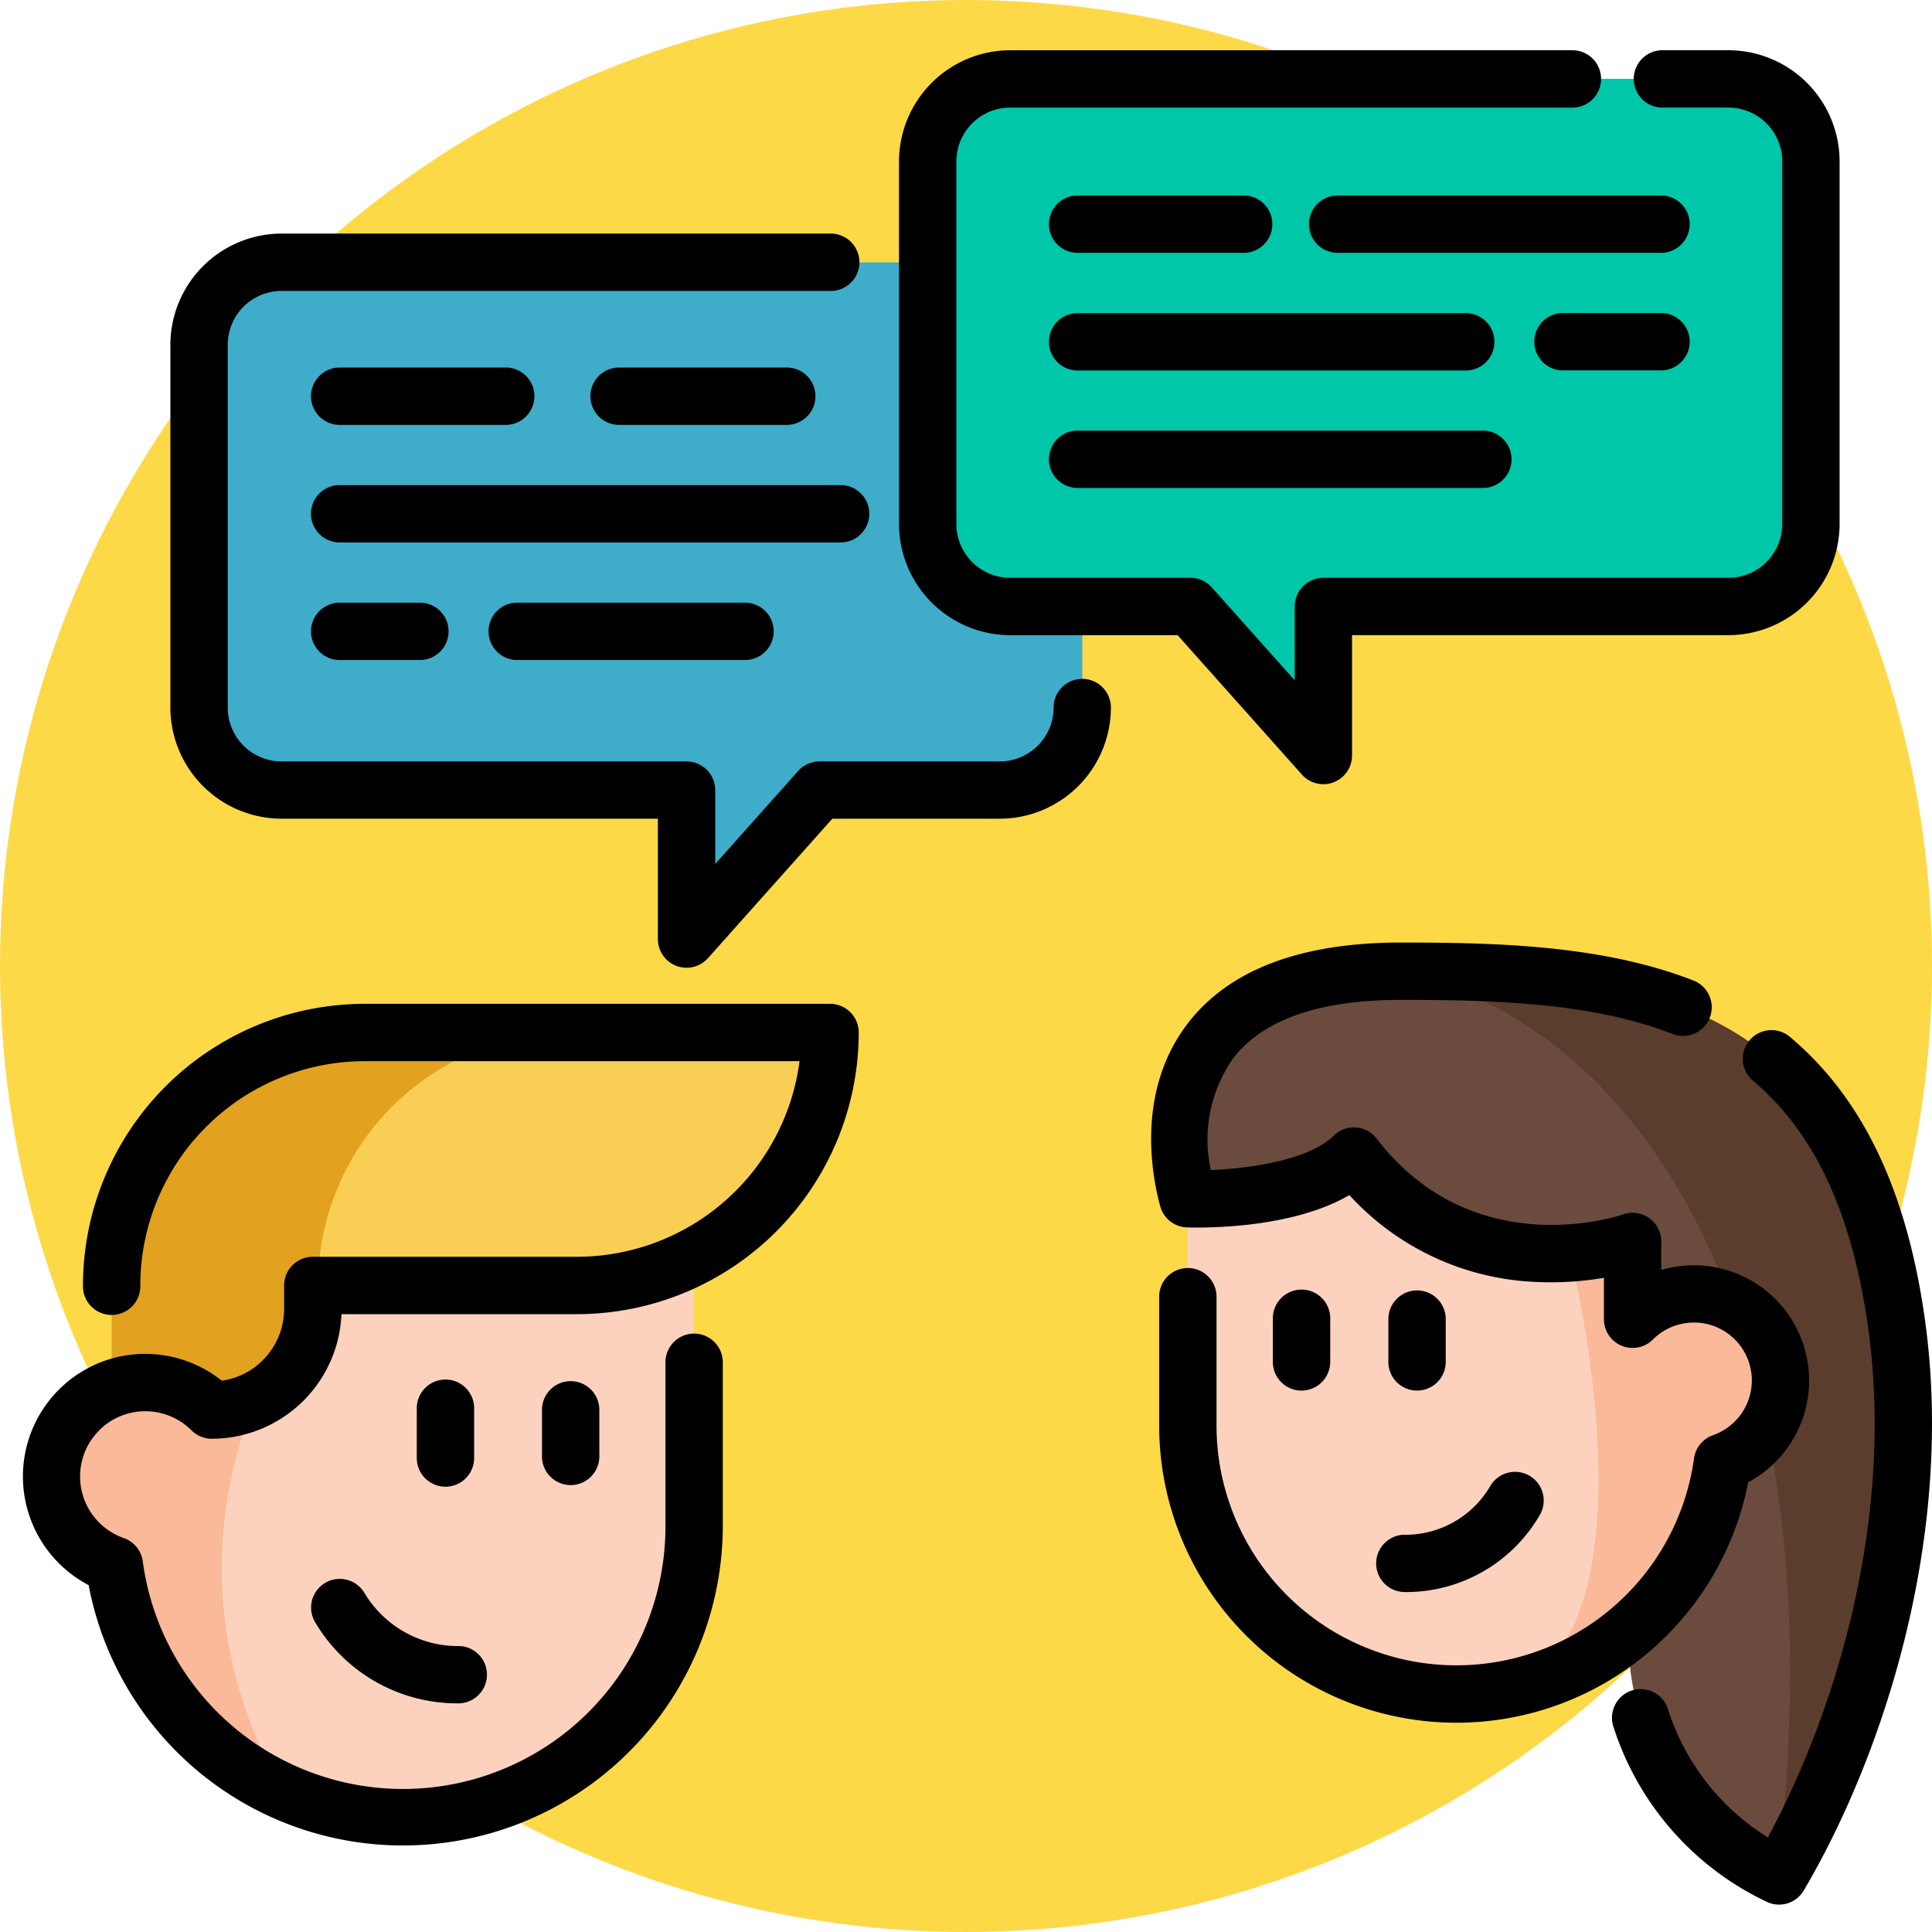 <svg xmlns="http://www.w3.org/2000/svg" xmlns:xlink="http://www.w3.org/1999/xlink" width="85" height="85" viewBox="0 0 85 85">
  <defs>
    <clipPath id="clip-path">
      <rect id="Rectangle_339719" data-name="Rectangle 339719" width="84" height="84" transform="translate(601 1179)" fill="#fff" stroke="#707070" stroke-width="1"/>
    </clipPath>
  </defs>
  <g id="_8" data-name="8" transform="translate(-600 -1207)">
    <circle id="Ellipse_4929" data-name="Ellipse 4929" cx="42.5" cy="42.5" r="42.5" transform="translate(600 1207)" fill="#fed947"/>
    <g id="Mask_Group_632" data-name="Mask Group 632" transform="translate(0 29)" clip-path="url(#clip-path)">
      <g id="conversacion" transform="translate(601 1179)">
        <path id="Path_213141" data-name="Path 213141" d="M29.531,50.67V66.1A12.817,12.817,0,0,1,11.41,77.764v0a12.817,12.817,0,0,1-7.379-9.9,4.132,4.132,0,1,1,4.285-6.822L9.392,54.87l.734-4.2h19.4Z" fill="#fcd2be"/>
        <path id="Path_213142" data-name="Path 213142" d="M11.409,77.762a12.817,12.817,0,0,1-7.379-9.9,4.132,4.132,0,1,1,4.285-6.822L9.392,54.87l3.372.685C11.346,58.006,5.357,66.954,11.409,77.762Z" fill="#fab998"/>
        <path id="Path_213143" data-name="Path 213143" d="M35.52,44.425a11.13,11.13,0,0,1-11.13,11.13H12.765v1.033a4.449,4.449,0,0,1-4.45,4.448,4.133,4.133,0,0,0-4.4-.935V55.555a11.131,11.131,0,0,1,11.13-11.13H35.52Z" fill="#f9ce55"/>
        <path id="Path_213144" data-name="Path 213144" d="M24.125,44.425H15.041a11.131,11.131,0,0,0-11.13,11.13V60.1a4.133,4.133,0,0,1,4.4.935,4.449,4.449,0,0,0,4.45-4.448V55.555h.23A11.131,11.131,0,0,1,24.125,44.425Z" fill="#e2a11e"/>
        <path id="Path_213145" data-name="Path 213145" d="M42.988,10.543h-31.6a3.628,3.628,0,0,0-3.628,3.628V30.129a3.628,3.628,0,0,0,3.628,3.628h17.82v6.561l5.851-6.561h7.931a3.628,3.628,0,0,0,3.628-3.628V14.171A3.628,3.628,0,0,0,42.988,10.543Z" fill="#3facc9"/>
        <path id="Path_213146" data-name="Path 213146" d="M43.443,2.469h31.6A3.628,3.628,0,0,1,78.673,6.1V22.055a3.628,3.628,0,0,1-3.628,3.628H57.225v6.561l-5.851-6.561H43.443a3.628,3.628,0,0,1-3.628-3.628V6.1A3.628,3.628,0,0,1,43.443,2.469Z" fill="#00c7a9"/>
        <path id="Path_213147" data-name="Path 213147" d="M77.271,81.53l-.064-.027A11.562,11.562,0,0,1,70.648,70.9L51.26,51.743c-.908-3.361-.629-9.266,7.717-9.945q.78-.066,1.655-.066c9.961,0,19.735.8,21.8,15.462C83.817,67,80.222,76.533,77.271,81.53Z" fill="#6b4b3d"/>
        <path id="Path_213148" data-name="Path 213148" d="M77.271,81.53l-.064-.027a.022.022,0,0,0,0-.01c3.365-28.6-9.589-39.7-18.232-39.7q.78-.066,1.655-.066c9.961,0,19.735.8,21.8,15.462C83.817,67,80.222,76.533,77.271,81.53Z" fill="#5b3d2d"/>
        <path id="Path_213149" data-name="Path 213149" d="M76.217,62.431a3.818,3.818,0,0,1-1.438.906,11.816,11.816,0,0,1-23.52-1.62V51.743s5.238.188,7.306-1.88a10.671,10.671,0,0,0,9.488,4.27v0a11.213,11.213,0,0,0,2.774-.509v3.423l0,0a3.81,3.81,0,0,1,5.389,5.388Z" fill="#fcd2be"/>
        <path id="Path_213150" data-name="Path 213150" d="M76.217,62.431a3.818,3.818,0,0,1-1.438.906,11.82,11.82,0,0,1-8.9,9.86c6.136-3.366,2.231-18.855,2.178-19.064v0a11.213,11.213,0,0,0,2.774-.509v3.423l0,0a3.81,3.81,0,0,1,5.388,5.388Z" fill="#fab998"/>
        <path id="Path_213151" data-name="Path 213151" d="M19.86,63.111V60.992a1.262,1.262,0,1,0-2.523,0v2.119a1.262,1.262,0,1,0,2.523,0Z"/>
        <path id="Path_213152" data-name="Path 213152" d="M22.845,60.992v2.119a1.262,1.262,0,0,0,2.523,0V60.992a1.262,1.262,0,0,0-2.523,0Z"/>
        <path id="Path_213153" data-name="Path 213153" d="M15.032,69.079a1.262,1.262,0,0,0-2.191,1.252,7.265,7.265,0,0,0,6.272,3.61l.068,0a1.262,1.262,0,0,0,.066-2.521A4.8,4.8,0,0,1,15.032,69.079Z"/>
        <path id="Path_213154" data-name="Path 213154" d="M35.519,43.164H15.041A12.405,12.405,0,0,0,2.65,55.555a1.262,1.262,0,1,0,2.523,0,9.879,9.879,0,0,1,9.868-9.868H34.177a9.883,9.883,0,0,1-9.787,8.606H12.764A1.262,1.262,0,0,0,11.5,55.555v1.033a3.192,3.192,0,0,1-2.743,3.157,5.4,5.4,0,0,0-5.3-.822A5.4,5.4,0,0,0,2.9,68.74a14.073,14.073,0,0,0,27.9-2.636V58.9a1.262,1.262,0,0,0-2.523,0v7.2A11.549,11.549,0,0,1,5.281,67.689a1.262,1.262,0,0,0-.832-1.019,2.87,2.87,0,0,1-1.085-4.74,2.833,2.833,0,0,1,1-.652,2.874,2.874,0,0,1,3.053.644,1.262,1.262,0,0,0,.96.376,5.718,5.718,0,0,0,5.646-5.481H24.39A12.405,12.405,0,0,0,36.781,44.426,1.262,1.262,0,0,0,35.519,43.164Z"/>
        <path id="Path_213155" data-name="Path 213155" d="M46.616,28.867a1.262,1.262,0,0,0-1.262,1.262A2.369,2.369,0,0,1,42.988,32.5H35.057a1.262,1.262,0,0,0-.942.422l-3.648,4.09v-3.25A1.262,1.262,0,0,0,29.206,32.5H11.386a2.369,2.369,0,0,1-2.366-2.366V14.171A2.369,2.369,0,0,1,11.386,11.8H35.513a1.262,1.262,0,1,0,0-2.523H11.386a4.9,4.9,0,0,0-4.89,4.89V30.129a4.9,4.9,0,0,0,4.89,4.89H27.944v5.3a1.262,1.262,0,0,0,2.2.84l5.475-6.139h7.366a4.9,4.9,0,0,0,4.89-4.89A1.262,1.262,0,0,0,46.616,28.867Z"/>
        <path id="Path_213156" data-name="Path 213156" d="M43.443,26.945h7.366l5.475,6.139a1.262,1.262,0,0,0,2.2-.84v-5.3H75.045a4.9,4.9,0,0,0,4.89-4.89V6.1a4.9,4.9,0,0,0-4.89-4.89H72.176a1.262,1.262,0,1,0,0,2.523h2.869A2.369,2.369,0,0,1,77.411,6.1V22.055a2.369,2.369,0,0,1-2.366,2.366H57.225a1.262,1.262,0,0,0-1.262,1.262v3.25l-3.648-4.09a1.263,1.263,0,0,0-.942-.422H43.443a2.369,2.369,0,0,1-2.366-2.366V6.1a2.369,2.369,0,0,1,2.366-2.366h24.7a1.262,1.262,0,1,0,0-2.523h-24.7a4.9,4.9,0,0,0-4.89,4.89V22.055A4.9,4.9,0,0,0,43.443,26.945Z"/>
        <path id="Path_213157" data-name="Path 213157" d="M72.113,7.6H57.887a1.262,1.262,0,1,0,0,2.523H72.113a1.262,1.262,0,0,0,0-2.523Z"/>
        <path id="Path_213158" data-name="Path 213158" d="M46.375,10.123h7.306a1.262,1.262,0,1,0,0-2.523H46.375a1.262,1.262,0,0,0,0,2.523Z"/>
        <path id="Path_213159" data-name="Path 213159" d="M72.113,12.772H67.728a1.262,1.262,0,0,0,0,2.523h4.385a1.262,1.262,0,0,0,0-2.523Z"/>
        <path id="Path_213160" data-name="Path 213160" d="M46.375,15.3H63.522a1.262,1.262,0,0,0,0-2.523H46.375a1.262,1.262,0,0,0,0,2.523Z"/>
        <path id="Path_213161" data-name="Path 213161" d="M46.375,20.468h17.9a1.262,1.262,0,0,0,0-2.523h-17.9a1.262,1.262,0,0,0,0,2.523Z"/>
        <path id="Path_213162" data-name="Path 213162" d="M13.909,17.693h7.306a1.262,1.262,0,1,0,0-2.523H13.909a1.262,1.262,0,0,0,0,2.523Z"/>
        <path id="Path_213163" data-name="Path 213163" d="M33.579,17.693a1.262,1.262,0,1,0,0-2.523H26.273a1.262,1.262,0,1,0,0,2.523Z"/>
        <path id="Path_213164" data-name="Path 213164" d="M13.909,20.342a1.262,1.262,0,0,0,0,2.523H36.018a1.262,1.262,0,0,0,0-2.523Z"/>
        <path id="Path_213165" data-name="Path 213165" d="M21.72,25.515a1.262,1.262,0,0,0,0,2.523H31.813a1.262,1.262,0,0,0,0-2.523Z"/>
        <path id="Path_213166" data-name="Path 213166" d="M13.909,25.515a1.262,1.262,0,0,0,0,2.523h3.6a1.262,1.262,0,0,0,0-2.523Z"/>
        <path id="Path_213167" data-name="Path 213167" d="M62.606,58.956V57a1.262,1.262,0,0,0-2.523,0v1.954a1.262,1.262,0,0,0,2.523,0Z"/>
        <path id="Path_213168" data-name="Path 213168" d="M57.525,58.956V57A1.262,1.262,0,1,0,55,57v1.954a1.262,1.262,0,0,0,2.523,0Z"/>
        <path id="Path_213169" data-name="Path 213169" d="M59.547,67.85a1.261,1.261,0,0,0,1.259,1.194l.068,0a6.794,6.794,0,0,0,5.864-3.379,1.262,1.262,0,1,0-2.191-1.252,4.332,4.332,0,0,1-3.808,2.111A1.262,1.262,0,0,0,59.547,67.85Z"/>
        <path id="Path_213170" data-name="Path 213170" d="M83.683,57.017c-.8-5.669-2.747-9.731-5.953-12.415a1.262,1.262,0,0,0-1.62,1.935c2.706,2.266,4.366,5.809,5.074,10.833,1.186,8.406-1.4,16.909-4.406,22.467a10.309,10.309,0,0,1-4.374-5.578A1.262,1.262,0,1,0,70,75.017,12.845,12.845,0,0,0,76.79,82.7a1.261,1.261,0,0,0,1.567-.525C81.82,76.307,85.037,66.619,83.683,57.017Z"/>
        <path id="Path_213171" data-name="Path 213171" d="M75.913,64.213a5.073,5.073,0,0,0-3.825-9.34V53.621A1.262,1.262,0,0,0,70.4,52.433c-.065.023-6.528,2.256-10.837-3.341a1.262,1.262,0,0,0-1.892-.123c-1.024,1.024-3.545,1.438-5.4,1.507a6.222,6.222,0,0,1,.98-4.908c1.309-1.71,3.792-2.577,7.379-2.577,4.112,0,8.425.117,11.985,1.509a1.262,1.262,0,0,0,.919-2.35c-3.969-1.553-8.551-1.682-12.9-1.682-4.414,0-7.571,1.2-9.383,3.566-2.254,2.944-1.595,6.6-1.207,8.036A1.262,1.262,0,0,0,51.214,53c.513.018,4.535.109,7.152-1.421a11.753,11.753,0,0,0,8.1,3.816,13.857,13.857,0,0,0,3.1-.177v1.823a1.262,1.262,0,0,0,2.158.889,2.554,2.554,0,0,1,2.718-.574,2.548,2.548,0,0,1,.884,4.18,2.545,2.545,0,0,1-.964.608,1.262,1.262,0,0,0-.832,1.019,10.554,10.554,0,0,1-21.008-1.449v-5.7a1.262,1.262,0,0,0-2.523,0v5.7a13.078,13.078,0,0,0,25.915,2.5Z"/>
      </g>
    </g>
  </g>
</svg>
